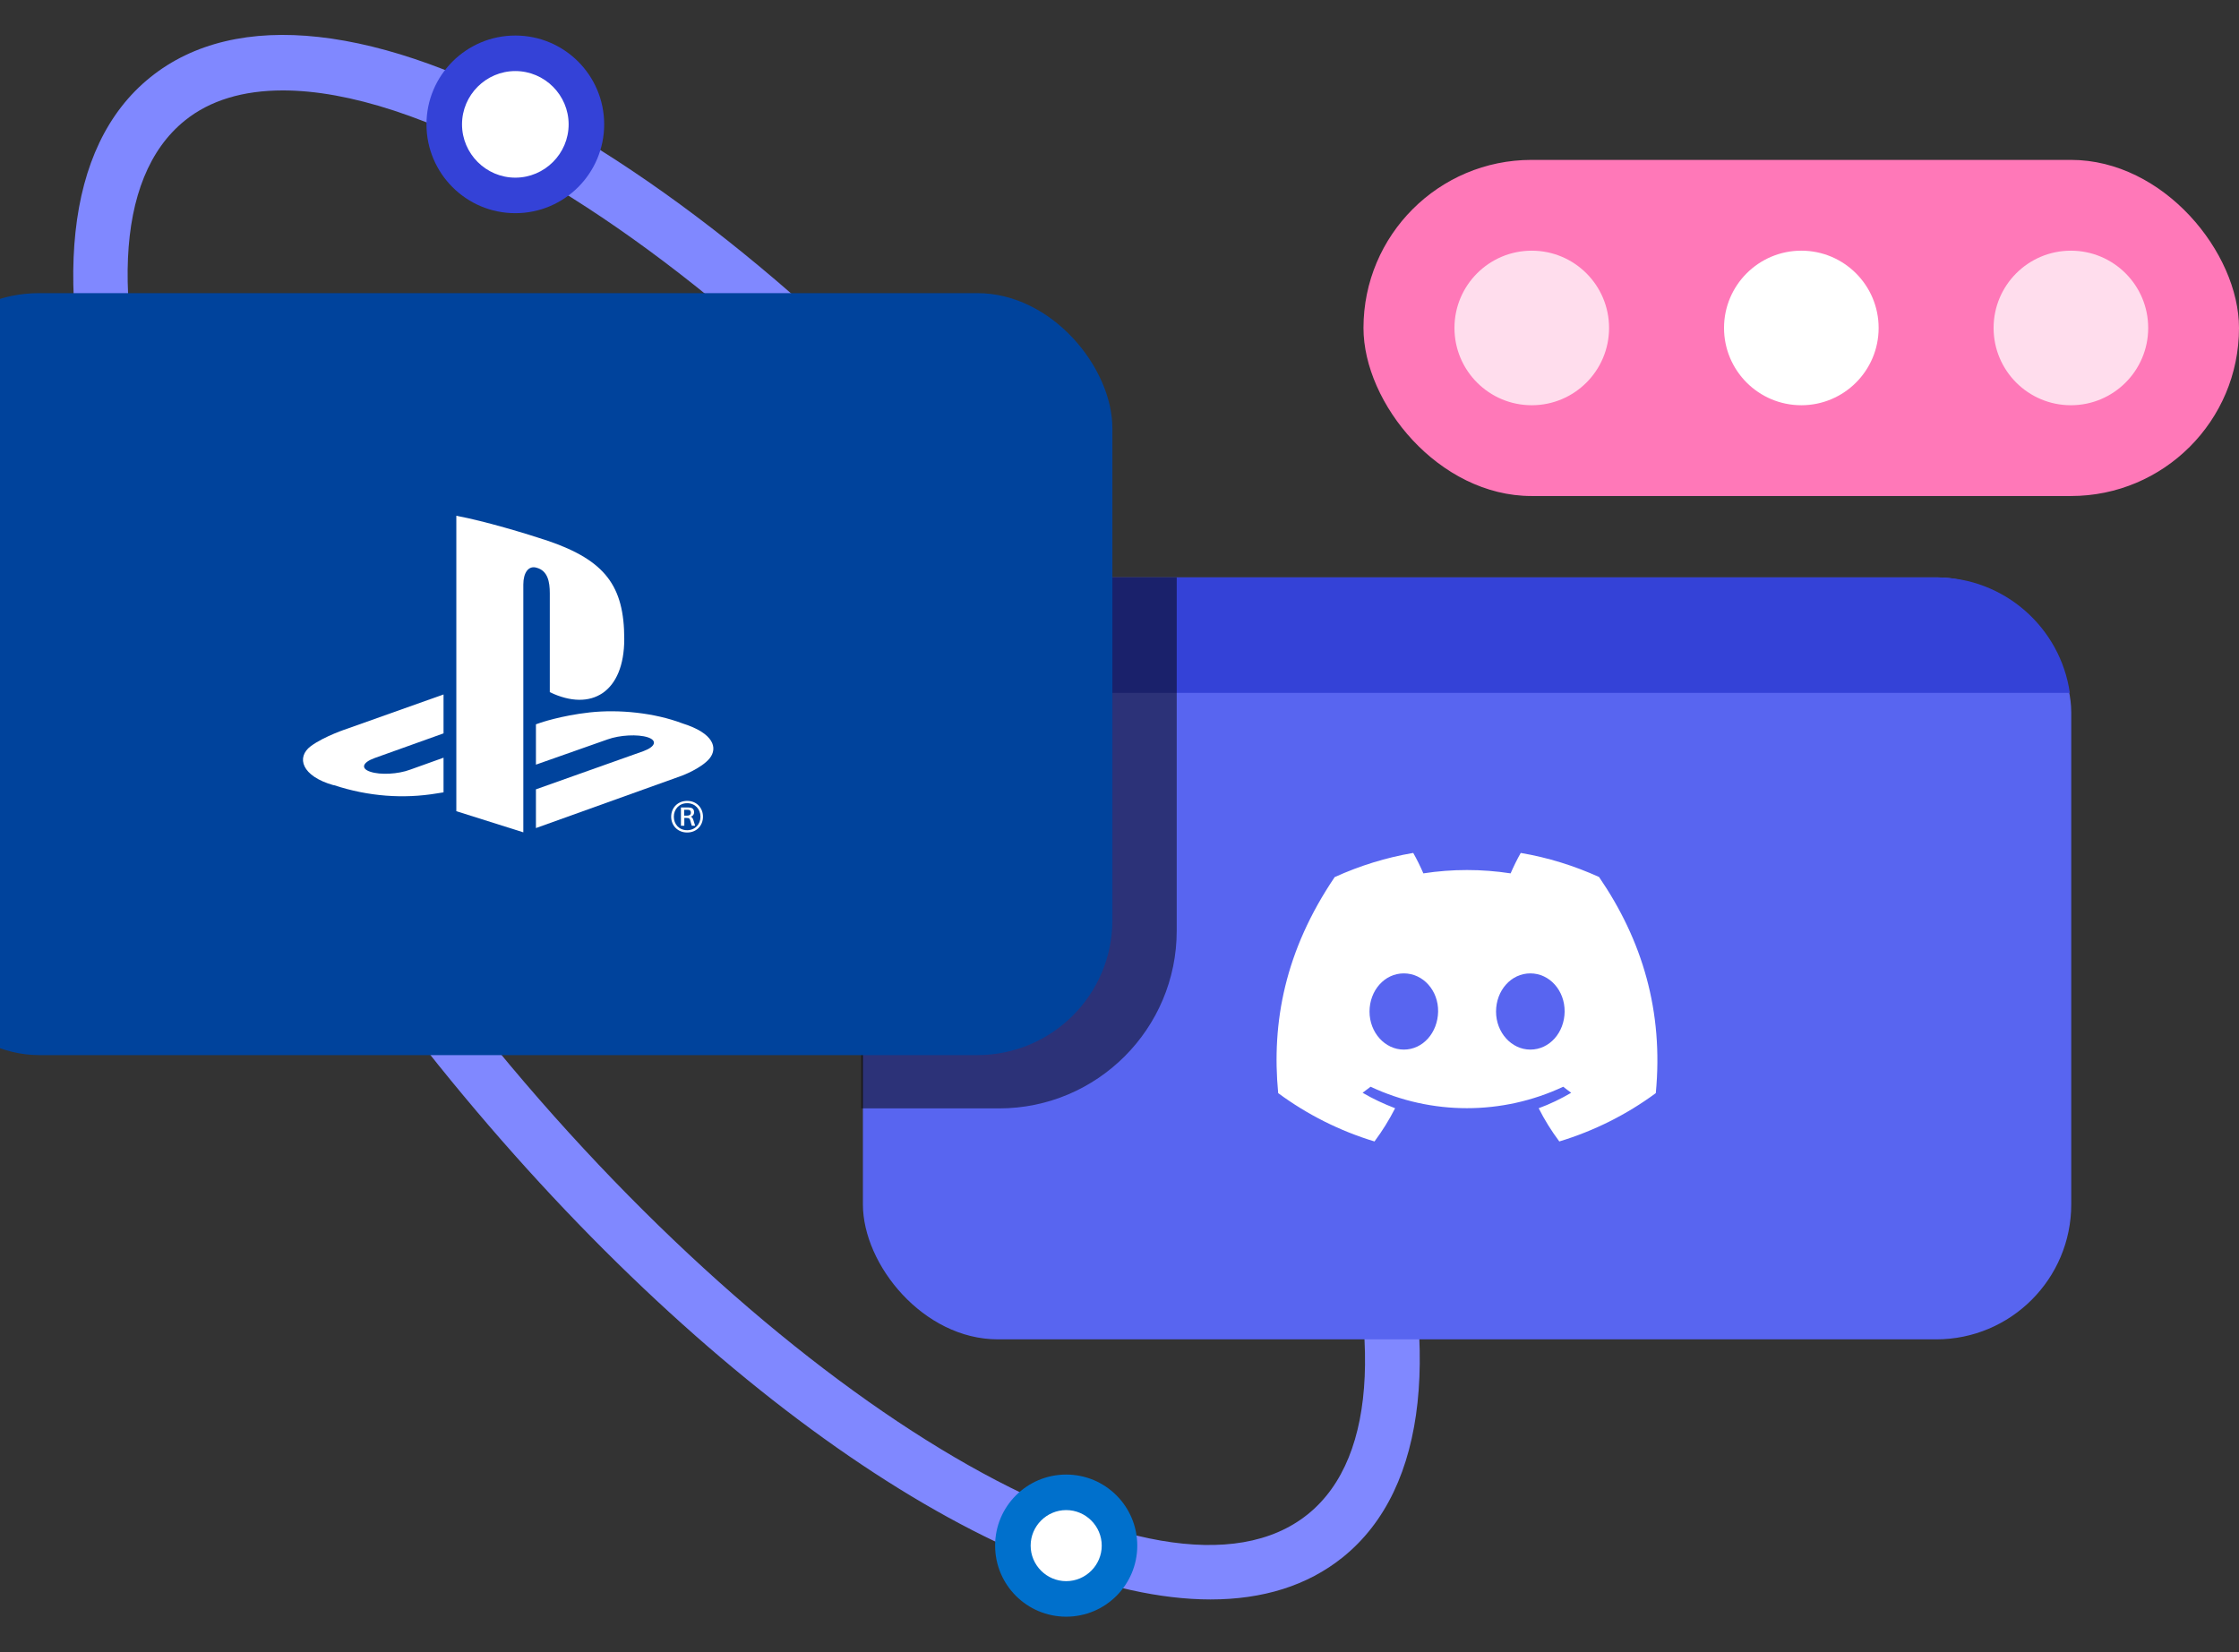 <svg viewBox="0 0 126 93" xmlns="http://www.w3.org/2000/svg"><rect x="0" y="0" width="126" height="93" fill="#333333" stroke="none"/><rect fill="#ff78b8" height="18.92" rx="9.46" width="49.27" x="76.73" y="9"/><circle cx="86.2" cy="18.46" fill="#fff" opacity=".75" r="4.35"/><circle cx="101.37" cy="18.46" fill="#fff" r="4.35"/><circle cx="116.54" cy="18.46" fill="#fff" opacity=".75" r="4.35"/><path d="m68.13 90.03c-11.3 0-28.49-11.5-43.45-30.07-18.81-23.36-25.94-47.79-16.22-55.61 4.83-3.89 12.89-3 22.68 2.52 9.36 5.28 19.38 14.22 28.2 25.18 18.81 23.36 25.94 47.79 16.22 55.61-1.99 1.6-4.51 2.37-7.43 2.37zm-52.21-84.94c-2.24 0-4.11.56-5.51 1.69-8.08 6.5-.43 29.96 16.69 51.23 17.12 21.26 38.41 33.73 46.49 27.23 8.08-6.5.43-29.96-16.69-51.23-8.58-10.65-18.27-19.32-27.3-24.42-5.28-2.98-9.99-4.5-13.68-4.5z" fill="#8088ff"/><circle cx="29" cy="7" fill="#fff" r="4"/><path d="m29 12c-2.76 0-5-2.24-5-5s2.24-5 5-5 5 2.24 5 5-2.24 5-5 5zm0-8c-1.65 0-3 1.35-3 3s1.35 3 3 3 3-1.35 3-3-1.35-3-3-3z" fill="#3442d7"/><circle cx="60" cy="87" fill="#fff" r="3"/><path d="m60 91c-2.21 0-4-1.79-4-4s1.79-4 4-4 4 1.79 4 4-1.79 4-4 4zm0-6c-1.1 0-2 .9-2 2s.9 2 2 2 2-.9 2-2-.9-2-2-2z" fill="#0070cc"/><rect fill="#5865f0" height="42.89" rx="7.6" width="68" x="48.56" y="32.5"/><path d="m48.65 39h67.83c-.53-3.67-3.69-6.5-7.51-6.5h-52.81c-3.82 0-6.98 2.83-7.51 6.5z" fill="#3442d7"/><path d="m56.07 32.5c-4.2 0-7.6 3.4-7.6 7.6v22.29h7.75c5.52 0 10-4.48 10-10v-19.89h-10.16z" opacity=".5"/><rect fill="#00439c" height="42.89" rx="7.6" width="68" x="-5.4" y="16.5"/><g fill="#fff"><path d="m25.68 29.03v16.63l3.77 1.19v-13.95c0-.66.29-1.09.76-.94.61.17.73.78.73 1.43v5.57c2.34 1.13 4.19 0 4.19-2.99s-1.08-4.42-4.27-5.52c-1.26-.42-3.58-1.12-5.19-1.42"/><path d="m30.16 44.43 6.05-2.15c.68-.25.79-.6.24-.78-.56-.18-1.57-.13-2.26.12l-4.03 1.42v-2.27l.23-.08s1.17-.41 2.8-.59c1.64-.18 3.64.02 5.22.62 1.78.56 1.98 1.39 1.53 1.96-.46.57-1.56.98-1.56.98l-8.22 2.95z"/><path d="m18.78 44.2c-1.82-.51-2.12-1.58-1.29-2.2.77-.57 2.07-.99 2.07-.99l5.4-1.92v2.19l-3.88 1.39c-.69.25-.79.59-.24.77.56.19 1.56.14 2.25-.12l1.87-.67v1.95c-.12.02-.25.04-.38.06-1.86.31-3.84.18-5.8-.47z"/><path d="m38.67 45.08c.53 0 .89.39.89.89s-.36.89-.89.89-.9-.39-.9-.89.37-.89.9-.89zm0 1.65c.45 0 .75-.34.75-.76s-.3-.76-.75-.76-.75.34-.75.76.29.76.75.76zm-.35-1.28h.41c.19 0 .33.06.33.27 0 .12-.06.21-.19.25.07.02.11.07.15.19.03.11.07.23.1.32h-.19c-.03-.08-.06-.21-.08-.28-.03-.12-.06-.16-.22-.16h-.12v.44h-.19zm.19.46h.16c.13 0 .21-.05.21-.17 0-.14-.1-.16-.2-.16h-.18v.33z"/><path d="m90 49.37c-1.41-.64-2.89-1.1-4.42-1.36-.21.37-.4.76-.57 1.15-1.63-.25-3.28-.25-4.91 0-.17-.39-.36-.78-.57-1.15-1.53.26-3.01.72-4.42 1.36-2.8 4.14-3.56 8.18-3.18 12.16 1.64 1.21 3.47 2.13 5.42 2.72.44-.59.83-1.22 1.16-1.87-.63-.24-1.25-.53-1.83-.87.15-.11.3-.23.45-.34 3.43 1.61 7.41 1.61 10.84 0 .15.12.3.23.45.34-.58.34-1.2.64-1.83.87.33.66.72 1.28 1.16 1.87 1.95-.59 3.79-1.51 5.43-2.72.44-4.61-.76-8.61-3.19-12.16zm-11 9.71c-1.06 0-1.93-.96-1.93-2.14s.84-2.15 1.93-2.15 1.95.97 1.93 2.15-.85 2.14-1.93 2.14zm7.12 0c-1.06 0-1.93-.96-1.93-2.14s.84-2.15 1.93-2.15 1.94.97 1.93 2.15-.85 2.14-1.93 2.14z"/></g></svg>